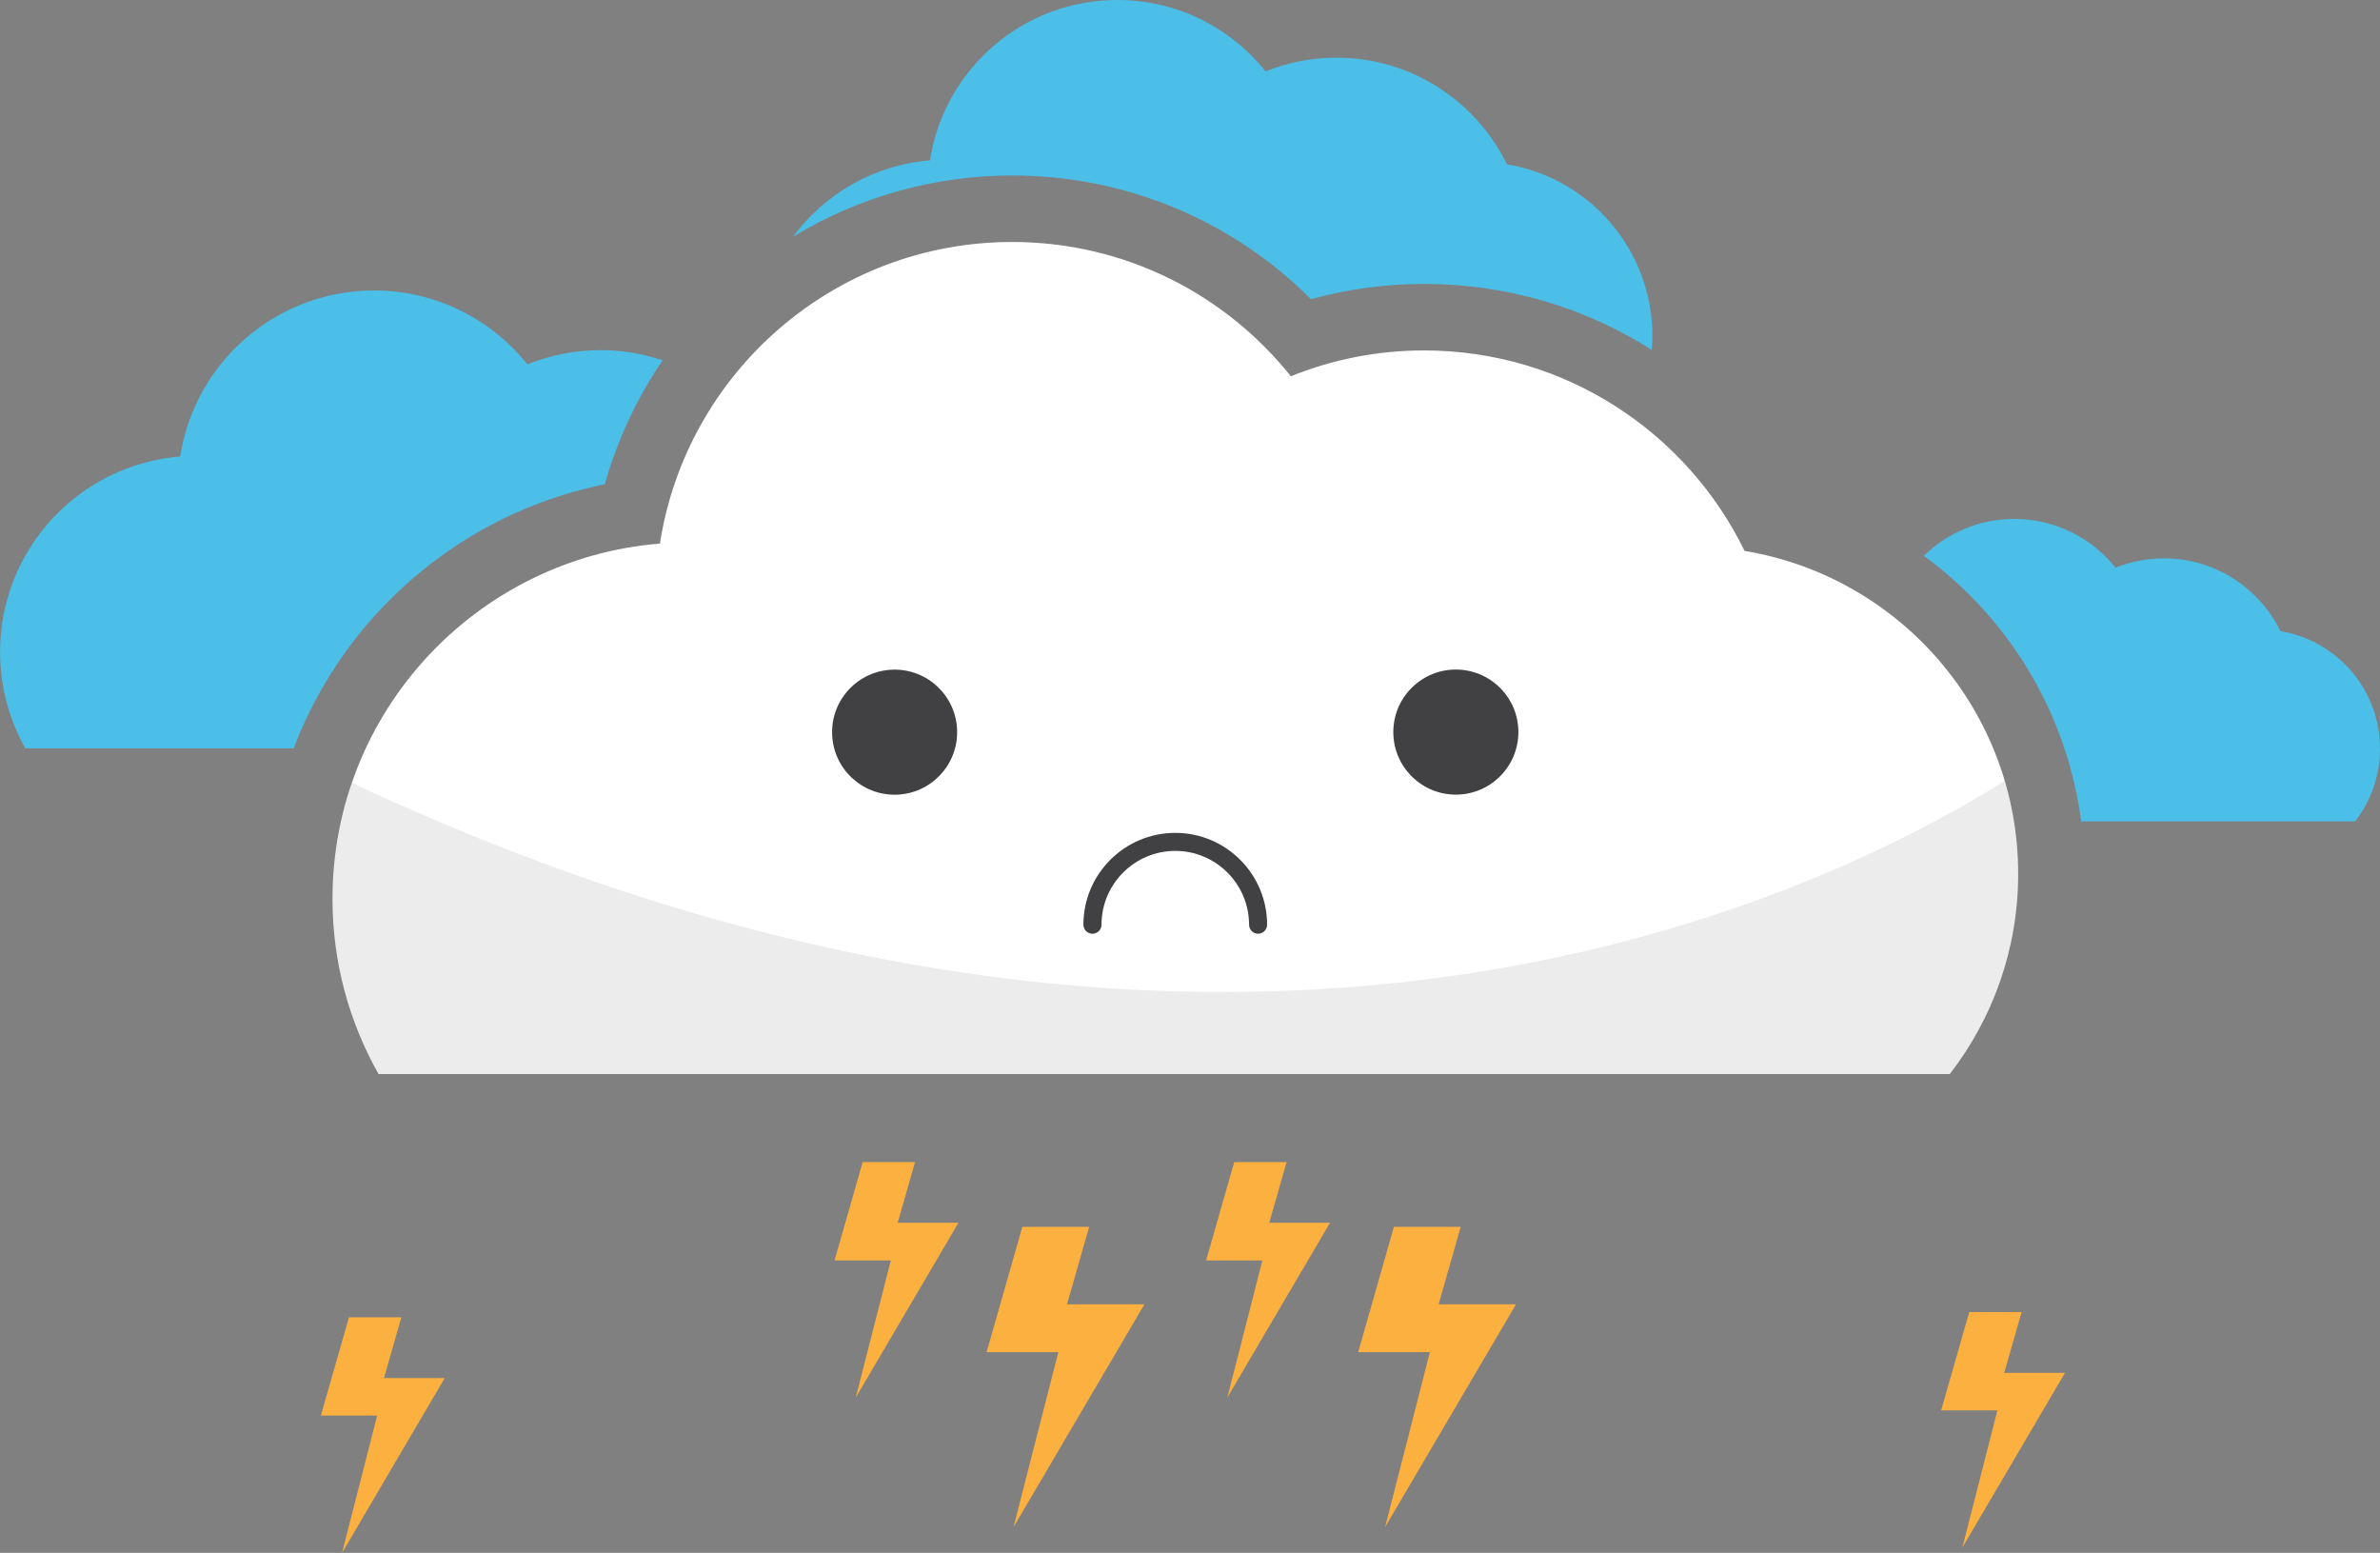 <?xml version="1.0" encoding="UTF-8"?>
<svg id="Layer_2" data-name="Layer 2" xmlns="http://www.w3.org/2000/svg" viewBox="0 0 323.54 211.06">
  <rect x="0" y="0" width="323.54" height="211.06" fill="#808080" stroke="none"/>
  <defs>
    <style>
      .cls-1 {
        fill: #fff;
      }

      .cls-2 {
        opacity: .1;
      }

      .cls-2, .cls-3 {
        fill: #414042;
      }

      .cls-4 {
        fill: #fbb040;
      }

      .cls-5 {
        fill: #4bbfe8;
      }
    </style>
  </defs>
  <g id="BACKGROUND_2" data-name="BACKGROUND 2">
    <g>
      <polygon class="cls-4" points="124.39 157.95 117.27 157.95 113.45 171.31 121.1 171.31 116.33 189.96 130.29 166.2 122.03 166.2 124.39 157.95"/>
      <polygon class="cls-4" points="54.56 179.04 47.44 179.04 43.62 192.4 51.27 192.4 46.5 211.06 60.46 187.3 52.2 187.3 54.56 179.04"/>
      <polygon class="cls-4" points="274.82 178.33 267.7 178.33 263.88 191.69 271.53 191.69 266.76 210.35 280.72 186.59 272.46 186.59 274.82 178.33"/>
      <polygon class="cls-4" points="148.06 166.75 138.98 166.75 134.12 183.78 143.87 183.78 137.78 207.56 155.58 177.27 145.05 177.27 148.06 166.75"/>
      <polygon class="cls-4" points="174.9 157.95 167.78 157.95 163.96 171.31 171.61 171.31 166.84 189.96 180.8 166.2 172.54 166.2 174.9 157.95"/>
      <polygon class="cls-4" points="198.57 166.75 189.49 166.75 184.63 183.78 194.38 183.78 188.29 207.56 206.09 177.27 195.57 177.27 198.57 166.75"/>
    </g>
    <g>
      <g>
        <path class="cls-5" d="m310.01,85.8c-2.86-5.87-8.88-9.91-15.84-9.91-2.33,0-4.55.46-6.58,1.27-3.23-4.04-8.2-6.63-13.77-6.63-4.79,0-9.11,1.92-12.29,5.01,11.56,8.45,19.45,21.37,21.39,36.1h37.24c2.12-2.73,3.38-6.16,3.38-9.89,0-8.03-5.85-14.69-13.52-15.96Z"/>
        <path class="cls-5" d="m137.59,23.85c15.4,0,29.89,6.06,40.63,16.82,4.98-1.38,10.12-2.08,15.35-2.08,11.28,0,21.94,3.21,30.98,8.98.05-.63.08-1.26.08-1.9,0-11.75-8.56-21.49-19.78-23.34-4.18-8.58-12.99-14.49-23.18-14.49-3.4,0-6.65.67-9.63,1.86-4.72-5.91-11.99-9.7-20.15-9.7-12.88,0-23.56,9.45-25.47,21.8-7.63.62-14.3,4.56-18.61,10.37,8.93-5.41,19.22-8.32,29.78-8.32Z"/>
        <path class="cls-5" d="m51.48,83.1c8.26-8.91,19-14.9,30.74-17.28,1.69-6.01,4.35-11.7,7.86-16.85-2.65-.88-5.48-1.38-8.43-1.38-3.52,0-6.88.69-9.96,1.93-4.89-6.12-12.41-10.04-20.84-10.04-13.33,0-24.38,9.78-26.35,22.56-13.71,1.11-24.49,12.58-24.49,26.57,0,4.76,1.25,9.23,3.44,13.1h36.47c2.6-6.82,6.49-13.15,11.56-18.62Z"/>
      </g>
      <g>
        <path class="cls-1" d="m265.05,145.98c5.83-7.52,9.3-16.96,9.3-27.21,0-22.09-16.09-40.41-37.19-43.89-7.87-16.13-24.42-27.25-43.58-27.25-6.4,0-12.51,1.25-18.1,3.51-8.88-11.12-22.54-18.25-37.88-18.25-24.22,0-44.29,17.77-47.89,40.99-24.91,2.02-44.51,22.86-44.51,48.29,0,8.65,2.28,16.77,6.26,23.81h213.59Z"/>
        <g>
          <g>
            <circle class="cls-3" cx="121.62" cy="99.51" r="8.5" transform="translate(-2.45 3.07) rotate(-1.43)"/>
            <circle class="cls-3" cx="197.92" cy="99.51" r="8.5" transform="translate(92.64 294.42) rotate(-88.32)"/>
          </g>
          <path class="cls-3" d="m171.03,126.91c-.68,0-1.23-.55-1.23-1.23,0-5.53-4.5-10.03-10.03-10.03s-10.03,4.5-10.03,10.03c0,.68-.55,1.23-1.23,1.23s-1.23-.55-1.23-1.23c0-6.88,5.6-12.48,12.49-12.48s12.48,5.6,12.48,12.48c0,.68-.55,1.23-1.23,1.23Z"/>
        </g>
        <path class="cls-2" d="m274.35,118.77c0-4.39-.65-8.62-1.83-12.63-26.35,16.51-107.38,55.2-224.7.26-1.7,4.94-2.63,10.25-2.63,15.77,0,8.65,2.28,16.77,6.26,23.81h213.59c5.83-7.52,9.3-16.96,9.3-27.21Z"/>
      </g>
    </g>
  </g>
</svg>
